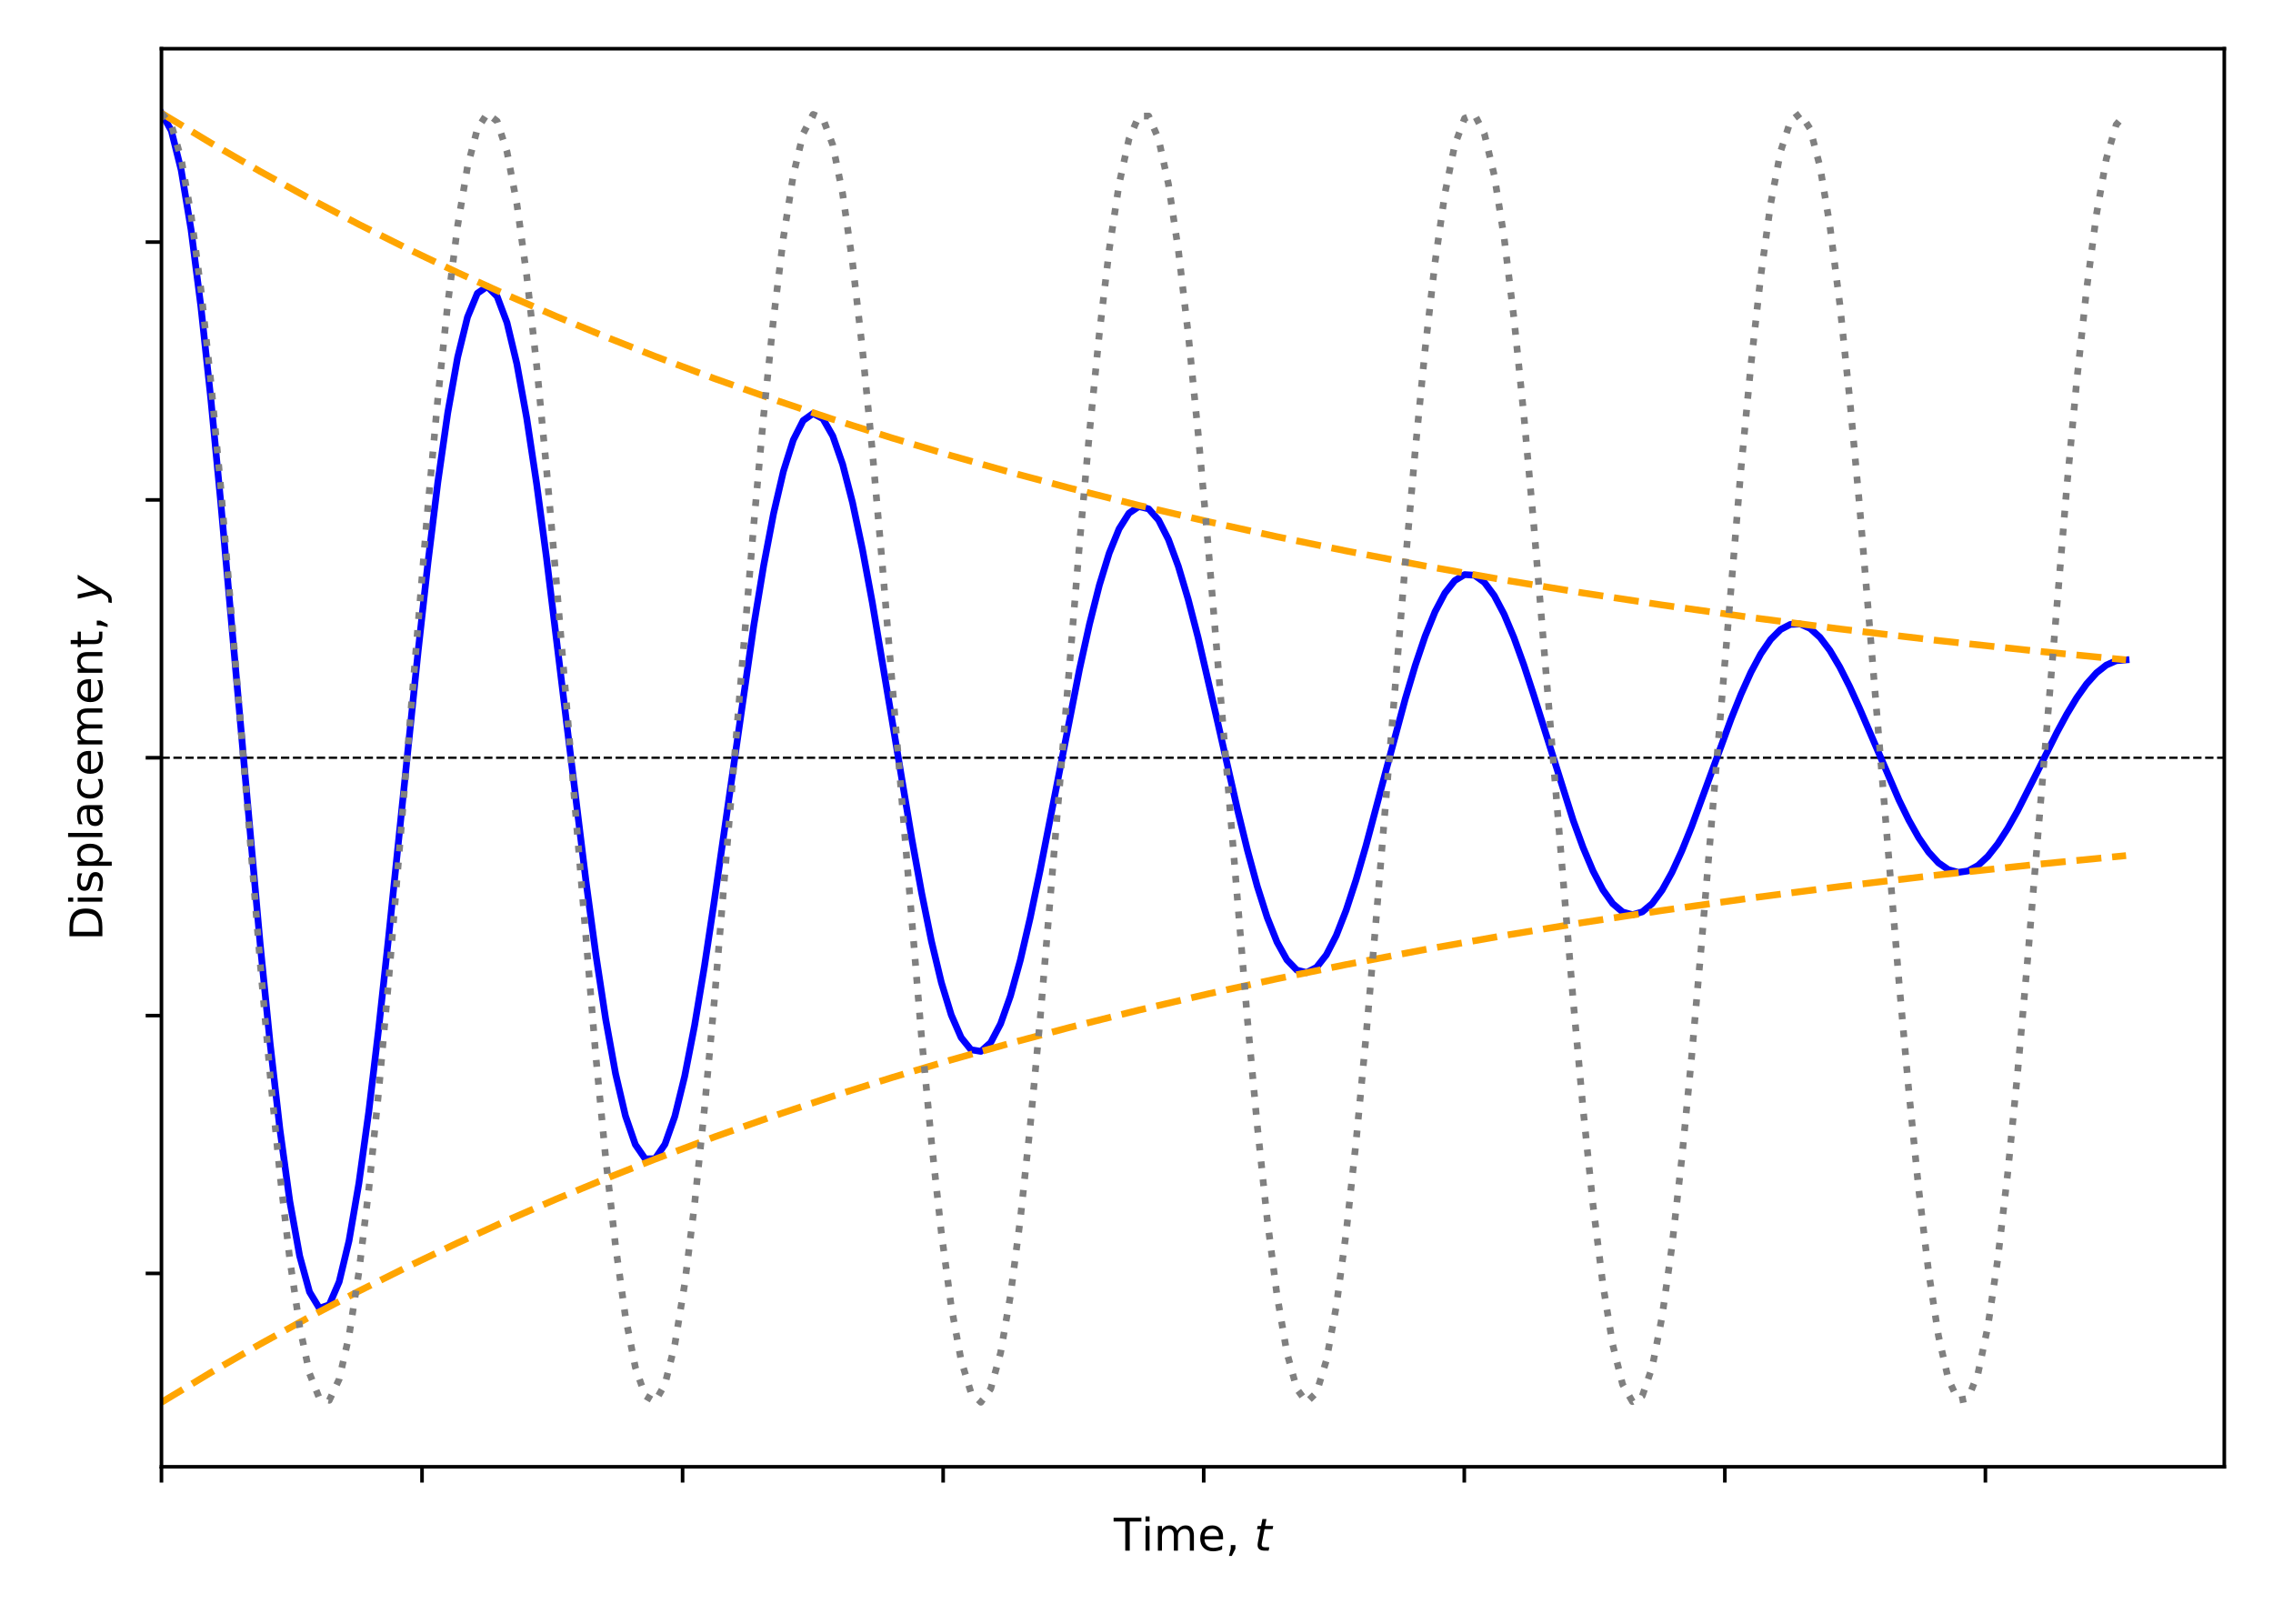 <?xml version="1.0" encoding="utf-8" standalone="no"?>
<!DOCTYPE svg PUBLIC "-//W3C//DTD SVG 1.1//EN"
  "http://www.w3.org/Graphics/SVG/1.1/DTD/svg11.dtd">
<!-- Created with matplotlib (https://matplotlib.org/) -->
<svg height="360pt" version="1.1" viewBox="0 0 504 360" width="504pt" xmlns="http://www.w3.org/2000/svg" xmlns:xlink="http://www.w3.org/1999/xlink">
 <defs>
  <style type="text/css">
*{stroke-linecap:butt;stroke-linejoin:round;}
  </style>
 </defs>
 <g id="figure_1">
  <g id="patch_1">
   <path d="M 0 360 
L 504 360 
L 504 0 
L 0 0 
z
" style="fill:none;"/>
  </g>
  <g id="axes_1">
   <g id="patch_2">
    <path d="M 35.8 325.2 
L 493.2 325.2 
L 493.2 10.8 
L 35.8 10.8 
z
" style="fill:none;"/>
   </g>
   <g id="matplotlib.axis_1">
    <g id="xtick_1">
     <g id="line2d_1">
      <defs>
       <path d="M 0 0 
L 0 3.5 
" id="m032620d2f1" style="stroke:#000000;stroke-width:0.8;"/>
      </defs>
      <g>
       <use style="stroke:#000000;stroke-width:0.8;" x="35.8" xlink:href="#m032620d2f1" y="325.2"/>
      </g>
     </g>
    </g>
    <g id="xtick_2">
     <g id="line2d_2">
      <g>
       <use style="stroke:#000000;stroke-width:0.8;" x="93.576" xlink:href="#m032620d2f1" y="325.2"/>
      </g>
     </g>
    </g>
    <g id="xtick_3">
     <g id="line2d_3">
      <g>
       <use style="stroke:#000000;stroke-width:0.8;" x="151.352" xlink:href="#m032620d2f1" y="325.2"/>
      </g>
     </g>
    </g>
    <g id="xtick_4">
     <g id="line2d_4">
      <g>
       <use style="stroke:#000000;stroke-width:0.8;" x="209.127" xlink:href="#m032620d2f1" y="325.2"/>
      </g>
     </g>
    </g>
    <g id="xtick_5">
     <g id="line2d_5">
      <g>
       <use style="stroke:#000000;stroke-width:0.8;" x="266.903" xlink:href="#m032620d2f1" y="325.2"/>
      </g>
     </g>
    </g>
    <g id="xtick_6">
     <g id="line2d_6">
      <g>
       <use style="stroke:#000000;stroke-width:0.8;" x="324.679" xlink:href="#m032620d2f1" y="325.2"/>
      </g>
     </g>
    </g>
    <g id="xtick_7">
     <g id="line2d_7">
      <g>
       <use style="stroke:#000000;stroke-width:0.8;" x="382.455" xlink:href="#m032620d2f1" y="325.2"/>
      </g>
     </g>
    </g>
    <g id="xtick_8">
     <g id="line2d_8">
      <g>
       <use style="stroke:#000000;stroke-width:0.8;" x="440.23" xlink:href="#m032620d2f1" y="325.2"/>
      </g>
     </g>
    </g>
    <g id="text_1">
     <!-- Time, $t$ -->
     <defs>
      <path d="M -0.297 72.906 
L 61.375 72.906 
L 61.375 64.594 
L 35.5 64.594 
L 35.5 0 
L 25.594 0 
L 25.594 64.594 
L -0.297 64.594 
z
" id="DejaVuSans-84"/>
      <path d="M 9.422 54.688 
L 18.406 54.688 
L 18.406 0 
L 9.422 0 
z
M 9.422 75.984 
L 18.406 75.984 
L 18.406 64.594 
L 9.422 64.594 
z
" id="DejaVuSans-105"/>
      <path d="M 52 44.188 
Q 55.375 50.25 60.062 53.125 
Q 64.75 56 71.094 56 
Q 79.641 56 84.281 50.016 
Q 88.922 44.047 88.922 33.016 
L 88.922 0 
L 79.891 0 
L 79.891 32.719 
Q 79.891 40.578 77.094 44.375 
Q 74.312 48.188 68.609 48.188 
Q 61.625 48.188 57.562 43.547 
Q 53.516 38.922 53.516 30.906 
L 53.516 0 
L 44.484 0 
L 44.484 32.719 
Q 44.484 40.625 41.703 44.406 
Q 38.922 48.188 33.109 48.188 
Q 26.219 48.188 22.156 43.531 
Q 18.109 38.875 18.109 30.906 
L 18.109 0 
L 9.078 0 
L 9.078 54.688 
L 18.109 54.688 
L 18.109 46.188 
Q 21.188 51.219 25.484 53.609 
Q 29.781 56 35.688 56 
Q 41.656 56 45.828 52.969 
Q 50 49.953 52 44.188 
z
" id="DejaVuSans-109"/>
      <path d="M 56.203 29.594 
L 56.203 25.203 
L 14.891 25.203 
Q 15.484 15.922 20.484 11.062 
Q 25.484 6.203 34.422 6.203 
Q 39.594 6.203 44.453 7.469 
Q 49.312 8.734 54.109 11.281 
L 54.109 2.781 
Q 49.266 0.734 44.188 -0.344 
Q 39.109 -1.422 33.891 -1.422 
Q 20.797 -1.422 13.156 6.188 
Q 5.516 13.812 5.516 26.812 
Q 5.516 40.234 12.766 48.109 
Q 20.016 56 32.328 56 
Q 43.359 56 49.781 48.891 
Q 56.203 41.797 56.203 29.594 
z
M 47.219 32.234 
Q 47.125 39.594 43.094 43.984 
Q 39.062 48.391 32.422 48.391 
Q 24.906 48.391 20.391 44.141 
Q 15.875 39.891 15.188 32.172 
z
" id="DejaVuSans-101"/>
      <path d="M 11.719 12.406 
L 22.016 12.406 
L 22.016 4 
L 14.016 -11.625 
L 7.719 -11.625 
L 11.719 4 
z
" id="DejaVuSans-44"/>
      <path id="DejaVuSans-32"/>
      <path d="M 42.281 54.688 
L 40.922 47.703 
L 23 47.703 
L 17.188 18.016 
Q 16.891 16.359 16.75 15.234 
Q 16.609 14.109 16.609 13.484 
Q 16.609 10.359 18.484 8.938 
Q 20.359 7.516 24.516 7.516 
L 33.594 7.516 
L 32.078 0 
L 23.484 0 
Q 15.484 0 11.547 3.125 
Q 7.625 6.25 7.625 12.594 
Q 7.625 13.719 7.766 15.062 
Q 7.906 16.406 8.203 18.016 
L 14.016 47.703 
L 6.391 47.703 
L 7.812 54.688 
L 15.281 54.688 
L 18.312 70.219 
L 27.297 70.219 
L 24.312 54.688 
z
" id="DejaVuSans-Oblique-116"/>
     </defs>
     <g transform="translate(246.95 343.798)scale(0.1 -0.1)">
      <use transform="translate(0 0.016)" xlink:href="#DejaVuSans-84"/>
      <use transform="translate(61.084 0.016)" xlink:href="#DejaVuSans-105"/>
      <use transform="translate(88.867 0.016)" xlink:href="#DejaVuSans-109"/>
      <use transform="translate(186.279 0.016)" xlink:href="#DejaVuSans-101"/>
      <use transform="translate(247.803 0.016)" xlink:href="#DejaVuSans-44"/>
      <use transform="translate(279.59 0.016)" xlink:href="#DejaVuSans-32"/>
      <use transform="translate(311.377 0.016)" xlink:href="#DejaVuSans-Oblique-116"/>
     </g>
    </g>
   </g>
   <g id="matplotlib.axis_2">
    <g id="ytick_1">
     <g id="line2d_9">
      <defs>
       <path d="M 0 0 
L -3.5 0 
" id="m83c2689734" style="stroke:#000000;stroke-width:0.8;"/>
      </defs>
      <g>
       <use style="stroke:#000000;stroke-width:0.8;" x="35.8" xlink:href="#m83c2689734" y="282.327"/>
      </g>
     </g>
    </g>
    <g id="ytick_2">
     <g id="line2d_10">
      <g>
       <use style="stroke:#000000;stroke-width:0.8;" x="35.8" xlink:href="#m83c2689734" y="225.164"/>
      </g>
     </g>
    </g>
    <g id="ytick_3">
     <g id="line2d_11">
      <g>
       <use style="stroke:#000000;stroke-width:0.8;" x="35.8" xlink:href="#m83c2689734" y="168"/>
      </g>
     </g>
    </g>
    <g id="ytick_4">
     <g id="line2d_12">
      <g>
       <use style="stroke:#000000;stroke-width:0.8;" x="35.8" xlink:href="#m83c2689734" y="110.836"/>
      </g>
     </g>
    </g>
    <g id="ytick_5">
     <g id="line2d_13">
      <g>
       <use style="stroke:#000000;stroke-width:0.8;" x="35.8" xlink:href="#m83c2689734" y="53.673"/>
      </g>
     </g>
    </g>
    <g id="text_2">
     <!-- Displacement, $y$ -->
     <defs>
      <path d="M 19.672 64.797 
L 19.672 8.109 
L 31.594 8.109 
Q 46.688 8.109 53.688 14.938 
Q 60.688 21.781 60.688 36.531 
Q 60.688 51.172 53.688 57.984 
Q 46.688 64.797 31.594 64.797 
z
M 9.812 72.906 
L 30.078 72.906 
Q 51.266 72.906 61.172 64.094 
Q 71.094 55.281 71.094 36.531 
Q 71.094 17.672 61.125 8.828 
Q 51.172 0 30.078 0 
L 9.812 0 
z
" id="DejaVuSans-68"/>
      <path d="M 44.281 53.078 
L 44.281 44.578 
Q 40.484 46.531 36.375 47.5 
Q 32.281 48.484 27.875 48.484 
Q 21.188 48.484 17.844 46.438 
Q 14.5 44.391 14.5 40.281 
Q 14.5 37.156 16.891 35.375 
Q 19.281 33.594 26.516 31.984 
L 29.594 31.297 
Q 39.156 29.25 43.188 25.516 
Q 47.219 21.781 47.219 15.094 
Q 47.219 7.469 41.188 3.016 
Q 35.156 -1.422 24.609 -1.422 
Q 20.219 -1.422 15.453 -0.562 
Q 10.688 0.297 5.422 2 
L 5.422 11.281 
Q 10.406 8.688 15.234 7.391 
Q 20.062 6.109 24.812 6.109 
Q 31.156 6.109 34.562 8.281 
Q 37.984 10.453 37.984 14.406 
Q 37.984 18.062 35.516 20.016 
Q 33.062 21.969 24.703 23.781 
L 21.578 24.516 
Q 13.234 26.266 9.516 29.906 
Q 5.812 33.547 5.812 39.891 
Q 5.812 47.609 11.281 51.797 
Q 16.75 56 26.812 56 
Q 31.781 56 36.172 55.266 
Q 40.578 54.547 44.281 53.078 
z
" id="DejaVuSans-115"/>
      <path d="M 18.109 8.203 
L 18.109 -20.797 
L 9.078 -20.797 
L 9.078 54.688 
L 18.109 54.688 
L 18.109 46.391 
Q 20.953 51.266 25.266 53.625 
Q 29.594 56 35.594 56 
Q 45.562 56 51.781 48.094 
Q 58.016 40.188 58.016 27.297 
Q 58.016 14.406 51.781 6.484 
Q 45.562 -1.422 35.594 -1.422 
Q 29.594 -1.422 25.266 0.953 
Q 20.953 3.328 18.109 8.203 
z
M 48.688 27.297 
Q 48.688 37.203 44.609 42.844 
Q 40.531 48.484 33.406 48.484 
Q 26.266 48.484 22.188 42.844 
Q 18.109 37.203 18.109 27.297 
Q 18.109 17.391 22.188 11.75 
Q 26.266 6.109 33.406 6.109 
Q 40.531 6.109 44.609 11.75 
Q 48.688 17.391 48.688 27.297 
z
" id="DejaVuSans-112"/>
      <path d="M 9.422 75.984 
L 18.406 75.984 
L 18.406 0 
L 9.422 0 
z
" id="DejaVuSans-108"/>
      <path d="M 34.281 27.484 
Q 23.391 27.484 19.188 25 
Q 14.984 22.516 14.984 16.5 
Q 14.984 11.719 18.141 8.906 
Q 21.297 6.109 26.703 6.109 
Q 34.188 6.109 38.703 11.406 
Q 43.219 16.703 43.219 25.484 
L 43.219 27.484 
z
M 52.203 31.203 
L 52.203 0 
L 43.219 0 
L 43.219 8.297 
Q 40.141 3.328 35.547 0.953 
Q 30.953 -1.422 24.312 -1.422 
Q 15.922 -1.422 10.953 3.297 
Q 6 8.016 6 15.922 
Q 6 25.141 12.172 29.828 
Q 18.359 34.516 30.609 34.516 
L 43.219 34.516 
L 43.219 35.406 
Q 43.219 41.609 39.141 45 
Q 35.062 48.391 27.688 48.391 
Q 23 48.391 18.547 47.266 
Q 14.109 46.141 10.016 43.891 
L 10.016 52.203 
Q 14.938 54.109 19.578 55.047 
Q 24.219 56 28.609 56 
Q 40.484 56 46.344 49.844 
Q 52.203 43.703 52.203 31.203 
z
" id="DejaVuSans-97"/>
      <path d="M 48.781 52.594 
L 48.781 44.188 
Q 44.969 46.297 41.141 47.344 
Q 37.312 48.391 33.406 48.391 
Q 24.656 48.391 19.812 42.844 
Q 14.984 37.312 14.984 27.297 
Q 14.984 17.281 19.812 11.734 
Q 24.656 6.203 33.406 6.203 
Q 37.312 6.203 41.141 7.25 
Q 44.969 8.297 48.781 10.406 
L 48.781 2.094 
Q 45.016 0.344 40.984 -0.531 
Q 36.969 -1.422 32.422 -1.422 
Q 20.062 -1.422 12.781 6.344 
Q 5.516 14.109 5.516 27.297 
Q 5.516 40.672 12.859 48.328 
Q 20.219 56 33.016 56 
Q 37.156 56 41.109 55.141 
Q 45.062 54.297 48.781 52.594 
z
" id="DejaVuSans-99"/>
      <path d="M 54.891 33.016 
L 54.891 0 
L 45.906 0 
L 45.906 32.719 
Q 45.906 40.484 42.875 44.328 
Q 39.844 48.188 33.797 48.188 
Q 26.516 48.188 22.312 43.547 
Q 18.109 38.922 18.109 30.906 
L 18.109 0 
L 9.078 0 
L 9.078 54.688 
L 18.109 54.688 
L 18.109 46.188 
Q 21.344 51.125 25.703 53.562 
Q 30.078 56 35.797 56 
Q 45.219 56 50.047 50.172 
Q 54.891 44.344 54.891 33.016 
z
" id="DejaVuSans-110"/>
      <path d="M 18.312 70.219 
L 18.312 54.688 
L 36.812 54.688 
L 36.812 47.703 
L 18.312 47.703 
L 18.312 18.016 
Q 18.312 11.328 20.141 9.422 
Q 21.969 7.516 27.594 7.516 
L 36.812 7.516 
L 36.812 0 
L 27.594 0 
Q 17.188 0 13.234 3.875 
Q 9.281 7.766 9.281 18.016 
L 9.281 47.703 
L 2.688 47.703 
L 2.688 54.688 
L 9.281 54.688 
L 9.281 70.219 
z
" id="DejaVuSans-116"/>
      <path d="M 24.812 -5.078 
Q 18.562 -15.578 14.625 -18.188 
Q 10.688 -20.797 4.594 -20.797 
L -2.484 -20.797 
L -0.984 -13.281 
L 4.203 -13.281 
Q 7.953 -13.281 10.594 -11.234 
Q 13.234 -9.188 16.5 -3.219 
L 19.281 2 
L 7.172 54.688 
L 16.703 54.688 
L 25.781 12.797 
L 50.875 54.688 
L 60.297 54.688 
z
" id="DejaVuSans-Oblique-121"/>
     </defs>
     <g transform="translate(22.7 208.55)rotate(-90)scale(0.1 -0.1)">
      <use transform="translate(0 0.016)" xlink:href="#DejaVuSans-68"/>
      <use transform="translate(77.002 0.016)" xlink:href="#DejaVuSans-105"/>
      <use transform="translate(104.785 0.016)" xlink:href="#DejaVuSans-115"/>
      <use transform="translate(156.885 0.016)" xlink:href="#DejaVuSans-112"/>
      <use transform="translate(220.361 0.016)" xlink:href="#DejaVuSans-108"/>
      <use transform="translate(248.145 0.016)" xlink:href="#DejaVuSans-97"/>
      <use transform="translate(309.424 0.016)" xlink:href="#DejaVuSans-99"/>
      <use transform="translate(364.404 0.016)" xlink:href="#DejaVuSans-101"/>
      <use transform="translate(425.928 0.016)" xlink:href="#DejaVuSans-109"/>
      <use transform="translate(523.34 0.016)" xlink:href="#DejaVuSans-101"/>
      <use transform="translate(584.863 0.016)" xlink:href="#DejaVuSans-110"/>
      <use transform="translate(648.242 0.016)" xlink:href="#DejaVuSans-116"/>
      <use transform="translate(687.451 0.016)" xlink:href="#DejaVuSans-44"/>
      <use transform="translate(719.238 0.016)" xlink:href="#DejaVuSans-32"/>
      <use transform="translate(751.025 0.016)" xlink:href="#DejaVuSans-Oblique-121"/>
     </g>
    </g>
   </g>
   <g id="line2d_14">
    <path clip-path="url(#p9abbf3d687)" d="M 35.8 325.2 
L 35.8 10.8 
" style="fill:none;stroke:#000000;stroke-dasharray:1.85,0.8;stroke-dashoffset:0;stroke-width:0.5;"/>
   </g>
   <g id="line2d_15">
    <path clip-path="url(#p9abbf3d687)" d="M 35.8 168 
L 493.2 168 
" style="fill:none;stroke:#000000;stroke-dasharray:1.85,0.8;stroke-dashoffset:0;stroke-width:0.5;"/>
   </g>
   <g id="line2d_16">
    <path clip-path="url(#p9abbf3d687)" d="M 35.8 25.091 
L 37.989 28.971 
L 40.178 37.718 
L 42.367 50.93 
L 44.556 68.055 
L 46.745 88.409 
L 48.934 111.209 
L 57.69 209.34 
L 59.879 231.207 
L 62.068 250.418 
L 64.258 266.34 
L 66.447 278.469 
L 68.636 286.445 
L 70.825 290.063 
L 73.014 289.275 
L 75.203 284.193 
L 77.392 275.078 
L 79.581 262.329 
L 81.77 246.468 
L 83.959 228.115 
L 86.148 207.972 
L 92.715 144.371 
L 94.904 124.646 
L 97.093 106.831 
L 99.282 91.524 
L 101.471 79.221 
L 103.66 70.304 
L 105.849 65.026 
L 108.038 63.506 
L 110.227 65.727 
L 112.416 71.541 
L 114.605 80.673 
L 116.794 92.737 
L 118.984 107.248 
L 121.173 123.646 
L 125.551 159.595 
L 129.929 195.381 
L 132.118 211.626 
L 134.307 226.015 
L 136.496 238.073 
L 138.685 247.415 
L 140.874 253.76 
L 143.063 256.939 
L 145.252 256.897 
L 147.441 253.698 
L 149.63 247.513 
L 151.819 238.619 
L 154.008 227.383 
L 156.197 214.248 
L 158.386 199.716 
L 167.142 138.651 
L 169.331 125.374 
L 171.521 113.861 
L 173.71 104.488 
L 175.899 97.548 
L 178.088 93.241 
L 180.277 91.671 
L 182.466 92.843 
L 184.655 96.664 
L 186.844 102.947 
L 189.033 111.424 
L 191.222 121.753 
L 193.411 133.531 
L 197.789 159.625 
L 202.167 185.917 
L 204.356 197.97 
L 206.545 208.732 
L 208.734 217.845 
L 210.923 225.015 
L 213.112 230.025 
L 215.301 232.737 
L 217.49 233.098 
L 219.679 231.139 
L 221.868 226.973 
L 224.057 220.79 
L 226.247 212.847 
L 228.436 203.46 
L 230.625 192.989 
L 239.381 148.283 
L 241.57 138.401 
L 243.759 129.757 
L 245.948 122.633 
L 248.137 117.256 
L 250.326 113.782 
L 252.515 112.3 
L 254.704 112.825 
L 256.893 115.301 
L 259.082 119.603 
L 261.271 125.544 
L 263.46 132.882 
L 265.649 141.33 
L 270.027 160.25 
L 274.405 179.549 
L 276.594 188.481 
L 278.783 196.518 
L 280.973 203.391 
L 283.162 208.877 
L 285.351 212.808 
L 287.54 215.073 
L 289.729 215.623 
L 291.918 214.47 
L 294.107 211.688 
L 296.296 207.406 
L 298.485 201.803 
L 300.674 195.105 
L 302.863 187.569 
L 307.241 171.134 
L 311.619 154.872 
L 313.808 147.527 
L 315.997 141.047 
L 318.186 135.647 
L 320.375 131.497 
L 322.564 128.722 
L 324.753 127.395 
L 326.942 127.536 
L 329.131 129.112 
L 331.32 132.04 
L 333.51 136.191 
L 335.699 141.394 
L 337.888 147.445 
L 340.077 154.113 
L 348.833 181.912 
L 351.022 187.905 
L 353.211 193.079 
L 355.4 197.265 
L 357.589 200.332 
L 359.778 202.193 
L 361.967 202.804 
L 364.156 202.167 
L 366.345 200.328 
L 368.534 197.374 
L 370.723 193.432 
L 372.912 188.661 
L 375.101 183.245 
L 379.479 171.309 
L 383.857 159.355 
L 386.046 153.901 
L 388.236 149.052 
L 390.425 144.966 
L 392.614 141.775 
L 394.803 139.577 
L 396.992 138.429 
L 399.181 138.354 
L 401.37 139.333 
L 403.559 141.313 
L 405.748 144.204 
L 407.937 147.886 
L 410.126 152.214 
L 412.315 157.021 
L 421.071 177.383 
L 423.26 181.847 
L 425.449 185.735 
L 427.638 188.92 
L 429.827 191.302 
L 432.016 192.811 
L 434.205 193.41 
L 436.394 193.096 
L 438.583 191.895 
L 440.772 189.867 
L 442.962 187.101 
L 445.151 183.708 
L 447.34 179.821 
L 451.718 171.161 
L 456.096 162.383 
L 458.285 158.339 
L 460.474 154.715 
L 462.663 151.63 
L 464.852 149.185 
L 467.041 147.455 
L 469.23 146.487 
L 471.419 146.301 
L 471.419 146.301 
" style="fill:none;stroke:#0000ff;stroke-linecap:square;stroke-width:1.5;"/>
   </g>
   <g id="line2d_17">
    <path clip-path="url(#p9abbf3d687)" d="M 35.8 25.091 
L 46.745 31.701 
L 57.69 38.006 
L 68.636 44.019 
L 79.581 49.754 
L 90.526 55.224 
L 101.471 60.44 
L 112.416 65.416 
L 123.362 70.161 
L 134.307 74.687 
L 145.252 79.003 
L 158.386 83.92 
L 171.521 88.565 
L 184.655 92.954 
L 197.789 97.1 
L 210.923 101.017 
L 224.057 104.718 
L 237.192 108.214 
L 252.515 112.05 
L 267.838 115.639 
L 283.162 118.998 
L 298.485 122.142 
L 315.997 125.488 
L 333.51 128.591 
L 351.022 131.467 
L 368.534 134.133 
L 388.236 136.9 
L 407.937 139.442 
L 429.827 142.023 
L 451.718 144.37 
L 471.419 146.301 
L 471.419 146.301 
" style="fill:none;stroke:#ffa500;stroke-dasharray:5.55,2.4;stroke-dashoffset:0;stroke-width:1.5;"/>
   </g>
   <g id="line2d_18">
    <path clip-path="url(#p9abbf3d687)" d="M 35.8 310.909 
L 46.745 304.299 
L 57.69 297.994 
L 68.636 291.981 
L 79.581 286.246 
L 90.526 280.776 
L 101.471 275.56 
L 112.416 270.584 
L 123.362 265.839 
L 134.307 261.313 
L 145.252 256.997 
L 158.386 252.08 
L 171.521 247.435 
L 184.655 243.046 
L 197.789 238.9 
L 210.923 234.983 
L 224.057 231.282 
L 237.192 227.786 
L 252.515 223.95 
L 267.838 220.361 
L 283.162 217.002 
L 298.485 213.858 
L 315.997 210.512 
L 333.51 207.409 
L 351.022 204.533 
L 368.534 201.867 
L 388.236 199.1 
L 407.937 196.558 
L 429.827 193.977 
L 451.718 191.63 
L 471.419 189.699 
L 471.419 189.699 
" style="fill:none;stroke:#ffa500;stroke-dasharray:5.55,2.4;stroke-dashoffset:0;stroke-width:1.5;"/>
   </g>
   <g id="line2d_19">
    <path clip-path="url(#p9abbf3d687)" d="M 35.8 25.091 
L 37.989 27.648 
L 40.178 35.226 
L 42.367 47.556 
L 44.556 64.195 
L 46.745 84.549 
L 48.934 107.888 
L 53.312 160.108 
L 57.69 213.447 
L 59.879 238.148 
L 62.068 260.339 
L 64.258 279.227 
L 66.447 294.134 
L 68.636 304.528 
L 70.825 310.037 
L 73.014 310.464 
L 75.203 305.793 
L 77.392 296.192 
L 79.581 282.004 
L 81.77 263.737 
L 83.959 242.044 
L 86.148 217.701 
L 90.526 164.616 
L 94.904 112.011 
L 97.093 88.253 
L 99.282 67.348 
L 101.471 50.044 
L 103.66 36.961 
L 105.849 28.567 
L 108.038 25.162 
L 110.227 26.868 
L 112.416 33.624 
L 114.605 45.188 
L 116.794 61.146 
L 118.984 80.928 
L 121.173 103.825 
L 123.362 129.019 
L 132.118 234.183 
L 134.307 256.85 
L 136.496 276.339 
L 138.685 291.95 
L 140.874 303.127 
L 143.063 309.469 
L 145.252 310.749 
L 147.441 306.921 
L 149.63 298.122 
L 151.819 284.668 
L 154.008 267.038 
L 156.197 245.865 
L 158.386 221.906 
L 162.764 169.128 
L 167.142 116.19 
L 169.331 92.036 
L 171.521 70.6 
L 173.71 52.65 
L 175.899 38.827 
L 178.088 29.626 
L 180.277 25.376 
L 182.466 26.229 
L 184.655 32.155 
L 186.844 42.942 
L 189.033 58.204 
L 191.222 77.394 
L 193.411 99.826 
L 195.6 124.698 
L 204.356 230.151 
L 206.545 253.272 
L 208.734 273.342 
L 210.923 289.643 
L 213.112 301.592 
L 215.301 308.76 
L 217.49 310.891 
L 219.679 307.91 
L 221.868 299.923 
L 224.057 287.215 
L 226.247 270.241 
L 228.436 249.61 
L 230.625 226.058 
L 235.003 173.639 
L 239.381 120.42 
L 241.57 95.895 
L 243.759 73.95 
L 245.948 55.371 
L 248.137 40.821 
L 250.326 30.822 
L 252.515 25.732 
L 254.704 25.732 
L 256.893 30.822 
L 259.082 40.821 
L 261.271 55.371 
L 263.46 73.95 
L 265.649 95.895 
L 267.838 120.42 
L 276.594 226.058 
L 278.783 249.61 
L 280.973 270.241 
L 283.162 287.215 
L 285.351 299.923 
L 287.54 307.91 
L 289.729 310.891 
L 291.918 308.76 
L 294.107 301.592 
L 296.296 289.643 
L 298.485 273.342 
L 300.674 253.272 
L 302.863 230.151 
L 305.052 204.806 
L 311.619 124.698 
L 313.808 99.826 
L 315.997 77.394 
L 318.186 58.204 
L 320.375 42.942 
L 322.564 32.155 
L 324.753 26.229 
L 326.942 25.376 
L 329.131 29.626 
L 331.32 38.827 
L 333.51 52.65 
L 335.699 70.6 
L 337.888 92.036 
L 340.077 116.19 
L 344.455 169.128 
L 348.833 221.906 
L 351.022 245.865 
L 353.211 267.038 
L 355.4 284.668 
L 357.589 298.122 
L 359.778 306.921 
L 361.967 310.749 
L 364.156 309.469 
L 366.345 303.127 
L 368.534 291.95 
L 370.723 276.339 
L 372.912 256.85 
L 375.101 234.183 
L 377.29 209.147 
L 386.046 103.825 
L 388.236 80.928 
L 390.425 61.146 
L 392.614 45.188 
L 394.803 33.624 
L 396.992 26.868 
L 399.181 25.162 
L 401.37 28.567 
L 403.559 36.961 
L 405.748 50.044 
L 407.937 67.348 
L 410.126 88.253 
L 412.315 112.011 
L 416.693 164.616 
L 421.071 217.701 
L 423.26 242.044 
L 425.449 263.737 
L 427.638 282.004 
L 429.827 296.192 
L 432.016 305.793 
L 434.205 310.464 
L 436.394 310.037 
L 438.583 304.528 
L 440.772 294.134 
L 442.962 279.227 
L 445.151 260.339 
L 447.34 238.148 
L 449.529 213.447 
L 458.285 107.888 
L 460.474 84.549 
L 462.663 64.195 
L 464.852 47.556 
L 467.041 35.226 
L 469.23 27.648 
L 471.419 25.091 
L 471.419 25.091 
" style="fill:none;stroke:#808080;stroke-dasharray:1.5,2.475;stroke-dashoffset:0;stroke-width:1.5;"/>
   </g>
   <g id="patch_3">
    <path d="M 35.8 325.2 
L 35.8 10.8 
" style="fill:none;stroke:#000000;stroke-linecap:square;stroke-linejoin:miter;stroke-width:0.8;"/>
   </g>
   <g id="patch_4">
    <path d="M 493.2 325.2 
L 493.2 10.8 
" style="fill:none;stroke:#000000;stroke-linecap:square;stroke-linejoin:miter;stroke-width:0.8;"/>
   </g>
   <g id="patch_5">
    <path d="M 35.8 325.2 
L 493.2 325.2 
" style="fill:none;stroke:#000000;stroke-linecap:square;stroke-linejoin:miter;stroke-width:0.8;"/>
   </g>
   <g id="patch_6">
    <path d="M 35.8 10.8 
L 493.2 10.8 
" style="fill:none;stroke:#000000;stroke-linecap:square;stroke-linejoin:miter;stroke-width:0.8;"/>
   </g>
  </g>
 </g>
 <defs>
  <clipPath id="p9abbf3d687">
   <rect height="314.4" width="457.4" x="35.8" y="10.8"/>
  </clipPath>
 </defs>
</svg>

